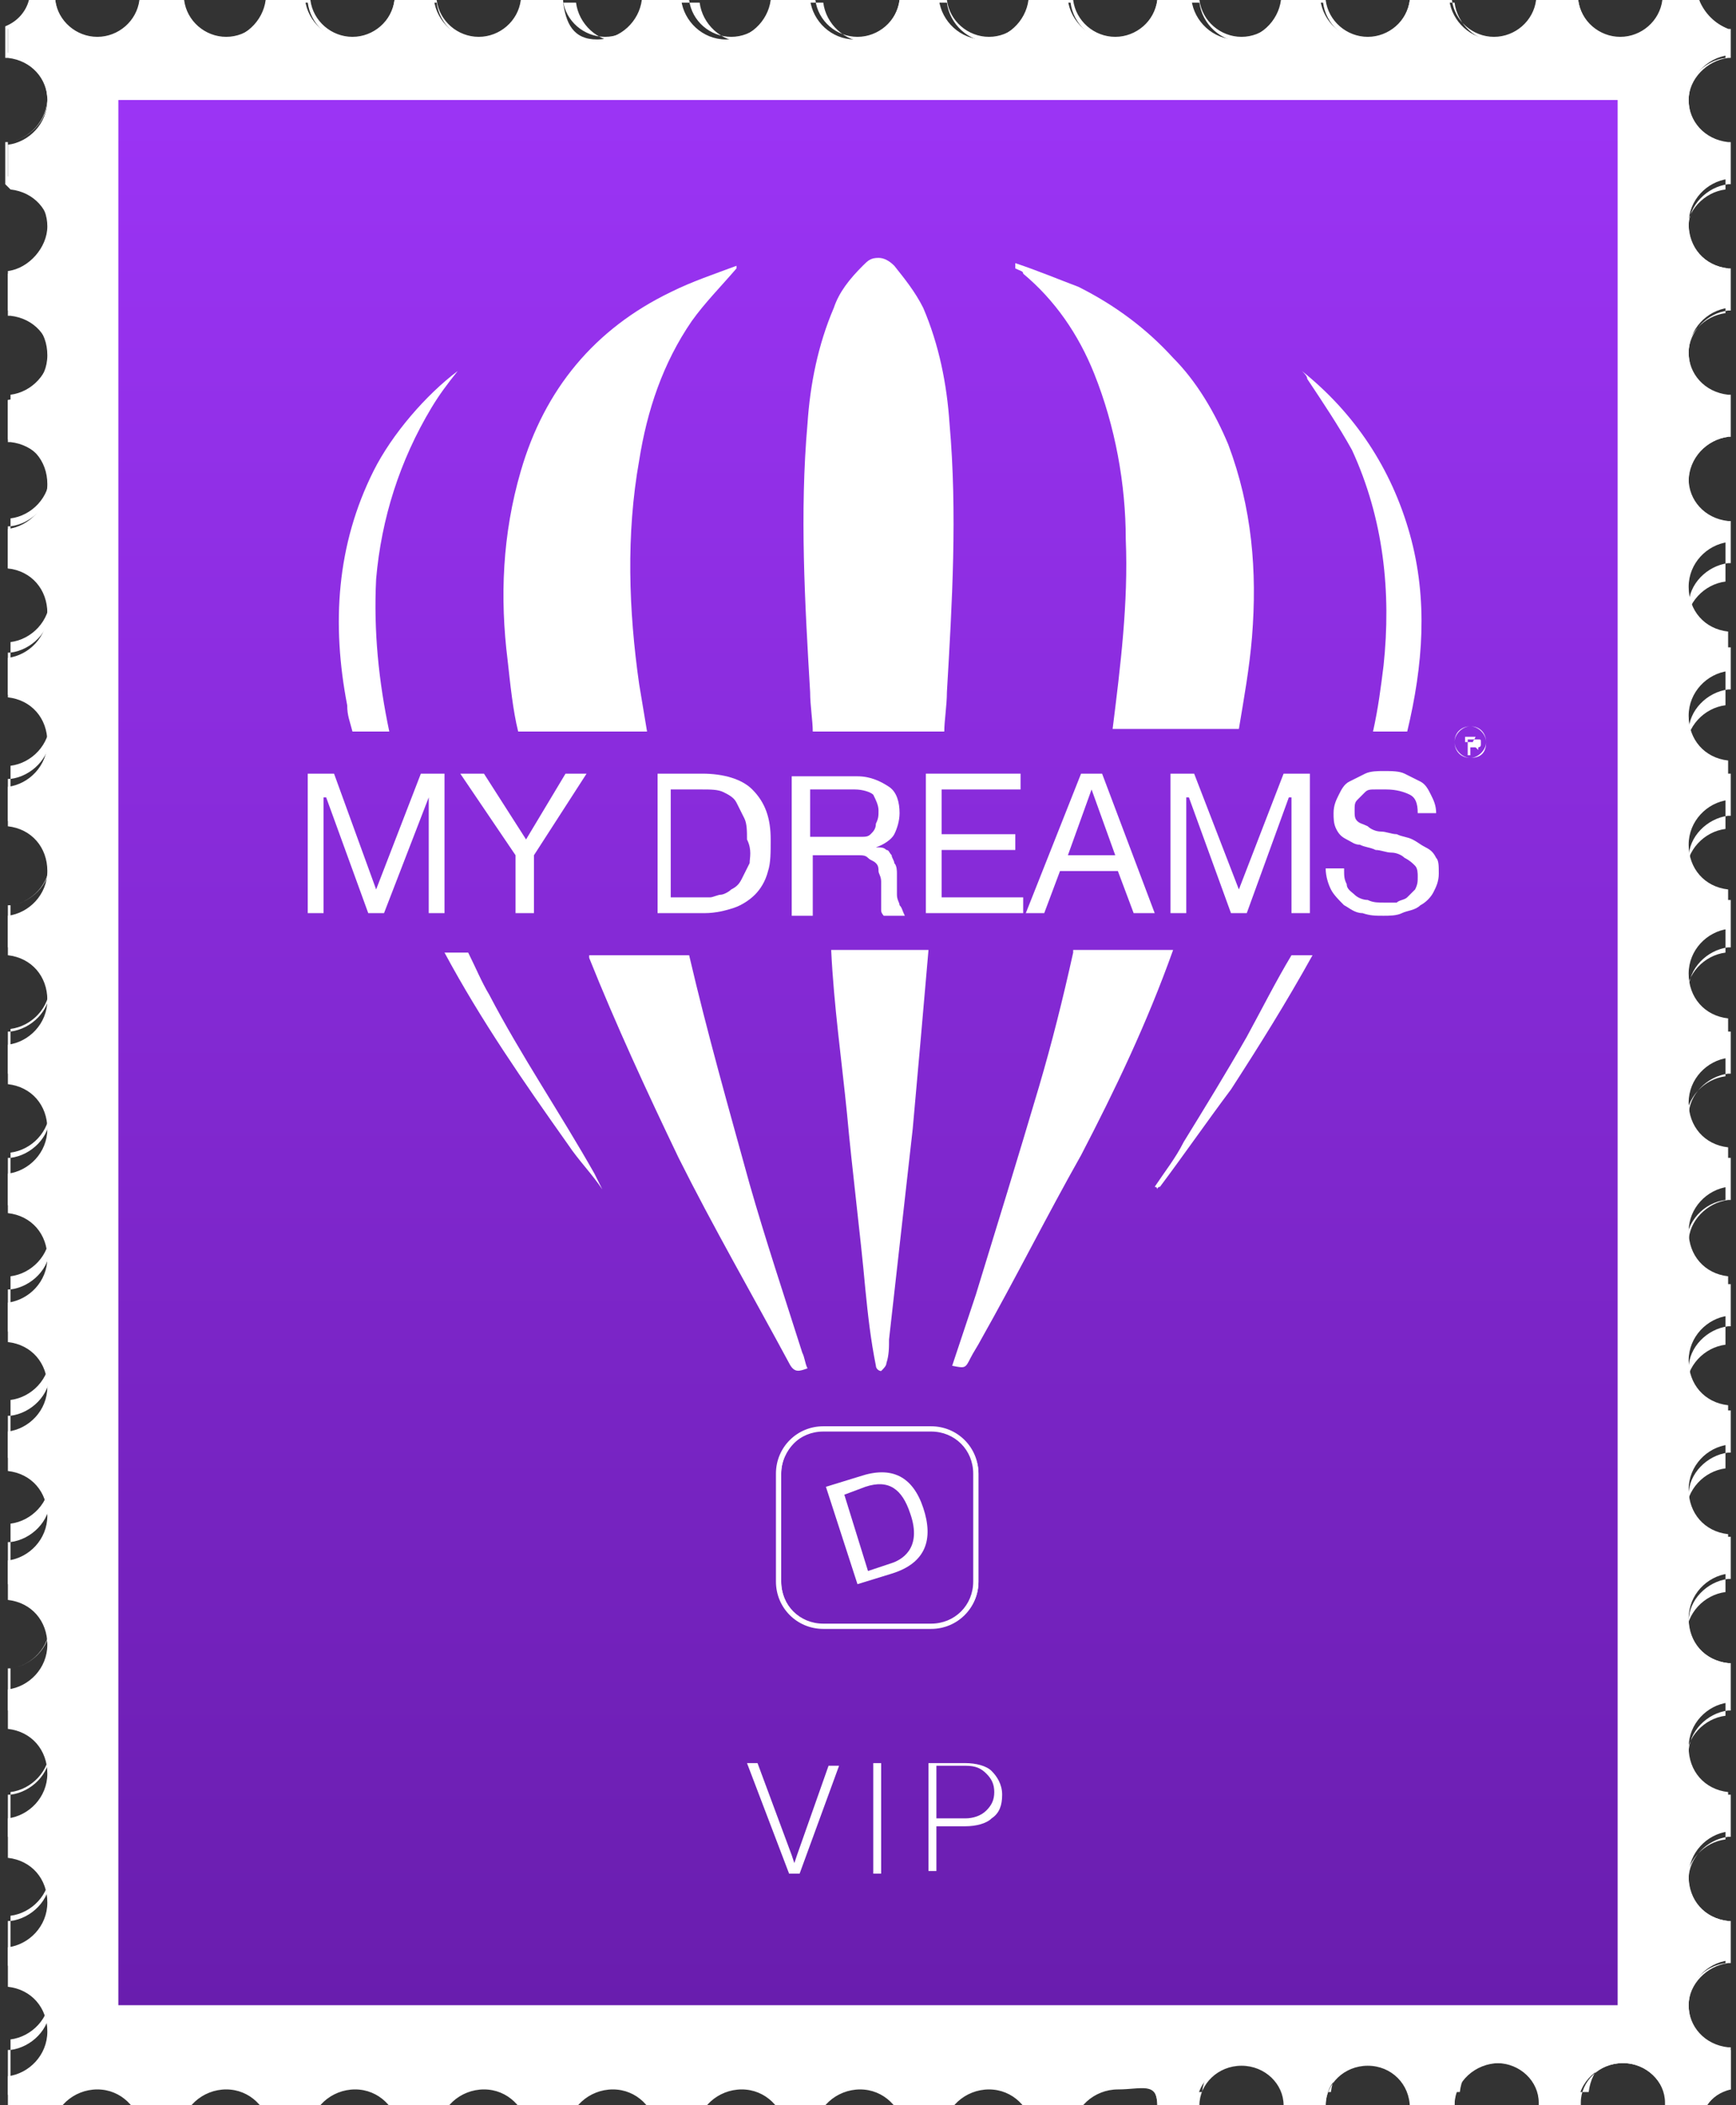 <?xml version="1.0" encoding="utf-8"?>
<!-- Generator: Adobe Illustrator 18.0.0, SVG Export Plug-In . SVG Version: 6.00 Build 0)  -->
<!DOCTYPE svg PUBLIC "-//W3C//DTD SVG 1.1//EN" "http://www.w3.org/Graphics/SVG/1.1/DTD/svg11.dtd">
<svg version="1.1" id="Слой_1" xmlns="http://www.w3.org/2000/svg" xmlns:xlink="http://www.w3.org/1999/xlink" x="0px" y="0px"
	 viewBox="0 0 66 80" enable-background="new 0 0 66 80" xml:space="preserve">
<rect x="0" y="0" width="66" height="80" fill="#333333" stroke="none"/>
<g>
	<g>
		<g>
			<path fill="#FFFFFF" d="M53.6,80.1L53.6,80.1c0-0.9-0.7-1.6-1.6-1.6l0,0c-0.9,0-1.6,0.7-1.6,1.5l0,0l0,0.1h-1.6l0-0.1
				c0-0.8-0.7-1.5-1.6-1.5l0,0c-0.9,0-1.6,0.7-1.6,1.5l0,0l0,0.1H44l0-0.1c0-0.8-0.7-1.5-1.6-1.5l0,0c-0.9,0-1.6,0.7-1.6,1.5l0,0
				l0,0.1h-1.6l0-0.1c0-0.8-0.7-1.5-1.6-1.5l0,0c-0.9,0-1.6,0.7-1.6,1.5l0,0l0,0.1h-1.6l0-0.1c0-0.8-0.7-1.5-1.6-1.5l0,0
				c-0.9,0-1.6,0.7-1.6,1.5l0,0l0,0.1h-1.6l0-0.1c0-0.8-0.7-1.5-1.6-1.5l0,0c-0.9,0-1.6,0.7-1.6,1.5l0,0l0,0.1h-1.6l0-0.1
				c0-0.8-0.7-1.5-1.6-1.5l0,0c-0.9,0-1.6,0.7-1.6,1.5l0,0l0,0.1h-1.6l0-0.1c0-0.8-0.7-1.5-1.6-1.5l0,0c-0.9,0-1.6,0.7-1.6,1.5l0,0
				l0,0.1H15l0-0.1c0-0.8-0.7-1.5-1.6-1.5l0,0c-0.9,0-1.6,0.7-1.6,1.5l0,0l0,0.1h-1.6l0-0.1c0-0.8-0.7-1.5-1.6-1.5l0,0
				C7.7,78.5,7,79.1,7,80l0,0l0,0.1H5.4l0-0.1c0-0.8-0.7-1.5-1.6-1.5l0,0c-0.9,0-1.6,0.7-1.6,1.5l0,0l0,0.1H0.9l0,0
				c-0.2-0.2-0.4-0.4-0.6-0.5l0,0l0,0v-1.7l0.1,0c0.8-0.1,1.5-0.8,1.5-1.6l0,0c0-0.8-0.6-1.5-1.5-1.6l0,0l-0.1,0V73l0.1,0
				c0.8-0.1,1.5-0.8,1.5-1.6l0,0c0-0.8-0.6-1.5-1.5-1.6l0,0l-0.1,0v-1.6l0.1,0c0.8-0.1,1.5-0.8,1.5-1.6l0,0c0-0.8-0.6-1.5-1.5-1.6
				l0,0l-0.1,0v-1.6l0.1,0c0.8-0.1,1.5-0.8,1.5-1.6l0,0c0-0.8-0.6-1.5-1.5-1.6l0,0l-0.1,0v-1.6l0.1,0c0.8-0.1,1.5-0.8,1.5-1.6l0,0
				c0-0.8-0.6-1.5-1.5-1.6l0,0l-0.1,0v-1.6l0.1,0c0.8-0.1,1.5-0.8,1.5-1.6l0,0c0-0.8-0.6-1.5-1.5-1.6l0,0l-0.1,0v-1.6l0.1,0
				c0.8-0.1,1.5-0.8,1.5-1.6l0,0c0-0.8-0.6-1.5-1.5-1.6l0,0l-0.1,0V44l0.1,0c0.8-0.1,1.5-0.8,1.5-1.6l0,0c0-0.8-0.6-1.5-1.5-1.6l0,0
				l-0.1,0v-1.6l0.1,0c0.8-0.1,1.5-0.8,1.5-1.6l0,0c0-0.8-0.6-1.5-1.5-1.6l0,0l-0.1,0v-1.6l0.1,0c0.8-0.1,1.5-0.8,1.5-1.6l0,0
				c0-0.8-0.6-1.5-1.5-1.6l0,0l-0.1,0v-1.6l0.1,0c0.8-0.1,1.5-0.8,1.5-1.6l0,0c0-0.8-0.6-1.5-1.5-1.6l0,0l-0.1,0v-1.6l0.1,0
				c0.8-0.1,1.5-0.8,1.5-1.6l0,0c0-0.8-0.6-1.5-1.5-1.6l0,0l-0.1,0v-1.6l0.1,0c0.8-0.1,1.5-0.8,1.5-1.6l0,0c0-0.8-0.6-1.5-1.5-1.6
				l0,0l-0.1,0v-1.6l0.1,0c0.8-0.1,1.5-0.8,1.5-1.6l0,0c0-0.8-0.6-1.5-1.5-1.6l0,0l-0.1,0v-1.6l0.1,0c0.8-0.1,1.5-0.8,1.5-1.6l0,0
				c0-0.8-0.6-1.5-1.5-1.6l0,0L0.2,7V5.4l0.1,0c0.8-0.1,1.5-0.8,1.5-1.6l0,0c0-0.8-0.6-1.5-1.5-1.6l0,0l-0.1,0V1l0,0
				C0.7,0.8,1,0.4,1.1,0l0,0l0-0.1h1l0,0.1c0.1,0.8,0.8,1.4,1.6,1.4l0,0c0.8,0,1.5-0.6,1.6-1.4l0,0l0-0.1H7L7,0
				c0.1,0.8,0.8,1.4,1.6,1.4l0,0c0.8,0,1.5-0.6,1.6-1.4l0,0l0-0.1h1.6l0,0.1c0.1,0.8,0.8,1.4,1.6,1.4l0,0c0.8,0,1.5-0.6,1.6-1.4l0,0
				l0-0.1h1.6l0,0.1c0.1,0.8,0.8,1.4,1.6,1.4l0,0c0.8,0,1.5-0.6,1.6-1.4l0,0l0-0.1h1.6l0,0.1c0.1,0.8,0.8,1.4,1.6,1.4l0,0
				c0.8,0,1.5-0.6,1.6-1.4l0,0l0-0.1h1.6l0,0.1c0.1,0.8,0.8,1.4,1.6,1.4l0,0c0.8,0,1.5-0.6,1.6-1.4l0,0l0-0.1h1.6l0,0.1
				c0.1,0.8,0.8,1.4,1.6,1.4l0,0c0.8,0,1.5-0.6,1.6-1.4l0,0l0-0.1h1.6L36,0c0.1,0.8,0.8,1.4,1.6,1.4l0,0c0.8,0,1.5-0.6,1.6-1.4l0,0
				l0-0.1h1.6l0,0.1c0.1,0.8,0.8,1.4,1.6,1.4l0,0c0.8,0,1.5-0.6,1.6-1.4l0,0l0-0.1h1.6l0,0.1c0.1,0.8,0.8,1.4,1.6,1.4l0,0
				c0.8,0,1.5-0.6,1.6-1.4l0,0l0-0.1h1.6l0,0.1c0.1,0.8,0.8,1.4,1.6,1.4l0,0c0.8,0,1.5-0.6,1.6-1.4l0,0l0-0.1h1.6l0,0.1
				c0.1,0.8,0.8,1.4,1.6,1.4l0,0c0.8,0,1.5-0.6,1.6-1.4l0,0l0-0.1h1.6l0,0.1c0.1,0.8,0.8,1.4,1.6,1.4l0,0c0.8,0,1.5-0.6,1.6-1.4l0,0
				l0-0.1h1.4l0,0.1c0.2,0.5,0.6,0.9,1.1,1.1l0,0l0.1,0v1.1l-0.1,0c-0.8,0.1-1.5,0.8-1.5,1.6l0,0c0,0.8,0.6,1.5,1.5,1.6l0,0l0.1,0V7
				l-0.1,0c-0.8,0.1-1.5,0.8-1.5,1.6l0,0c0,0.8,0.6,1.5,1.5,1.6l0,0l0.1,0v1.6l-0.1,0c-0.8,0.1-1.5,0.8-1.5,1.6l0,0
				c0,0.8,0.6,1.5,1.5,1.6l0,0l0.1,0v1.6l-0.1,0c-0.8,0.1-1.5,0.8-1.5,1.6l0,0c0,0.8,0.6,1.5,1.5,1.6l0,0l0.1,0v1.6l-0.1,0
				c-0.8,0.1-1.5,0.8-1.5,1.6l0,0c0,0.8,0.6,1.5,1.5,1.6l0,0l0.1,0v1.6l-0.1,0c-0.8,0.1-1.5,0.8-1.5,1.6l0,0c0,0.8,0.6,1.5,1.5,1.6
				l0,0l0.1,0v1.6l-0.1,0c-0.8,0.1-1.5,0.8-1.5,1.6l0,0c0,0.8,0.6,1.5,1.5,1.6l0,0l0.1,0V36l-0.1,0c-0.8,0.1-1.5,0.8-1.5,1.6l0,0
				c0,0.8,0.6,1.5,1.5,1.6l0,0l0.1,0v1.6l-0.1,0c-0.8,0.1-1.5,0.8-1.5,1.6l0,0c0,0.8,0.6,1.5,1.5,1.6l0,0l0.1,0v1.6l-0.1,0
				c-0.8,0.1-1.5,0.8-1.5,1.6l0,0c0,0.8,0.6,1.5,1.5,1.6l0,0l0.1,0v1.6l-0.1,0c-0.8,0.1-1.5,0.8-1.5,1.6l0,0c0,0.8,0.6,1.5,1.5,1.6
				l0,0l0.1,0v1.6l-0.1,0c-0.8,0.1-1.5,0.8-1.5,1.6l0,0c0,0.8,0.6,1.5,1.5,1.6l0,0l0.1,0v1.6l-0.1,0c-0.8,0.1-1.5,0.8-1.5,1.6l0,0
				c0,0.8,0.6,1.5,1.5,1.6l0,0l0.1,0V65l-0.1,0c-0.8,0.1-1.5,0.8-1.5,1.6l0,0c0,0.8,0.6,1.5,1.5,1.6l0,0l0.1,0v1.6l-0.1,0
				c-0.8,0.1-1.5,0.8-1.5,1.6l0,0c0,0.8,0.6,1.5,1.5,1.6l0,0l0.1,0v1.6l-0.1,0c-0.8,0.1-1.5,0.8-1.5,1.6l0,0c0,0.8,0.6,1.5,1.5,1.6
				l0,0l0.1,0v1.6l-0.1,0c-0.3,0.1-0.6,0.3-0.8,0.6l0,0l0,0h-1.6l0-0.1c0-0.8-0.7-1.5-1.6-1.5l0,0c-0.9,0-1.6,0.7-1.6,1.5l0,0l0,0.1
				h-1.6l0-0.1c0-0.8-0.7-1.5-1.6-1.5l0,0c-0.9,0-1.6,0.7-1.6,1.5l0,0l0,0.1H53.6L53.6,80.1z M64.8,79.9c0.2,0,0.5-0.5,0.8-0.6l0,0
				v-1.3c-0.9-0.1-1.5-0.8-1.5-1.7l0,0c0-0.9,0.7-1.6,1.5-1.7l0,0v-1.3c-0.9-0.1-1.5-0.8-1.5-1.7l0,0c0-0.9,0.7-1.6,1.5-1.7l0,0
				v-1.3c-0.9-0.1-1.5-0.8-1.5-1.7l0,0c0-0.9,0.7-1.6,1.5-1.7l0,0v-1.3c-0.9-0.1-1.5-0.8-1.5-1.7l0,0c0-0.9,0.7-1.6,1.5-1.7l0,0
				v-1.3c-0.9-0.1-1.5-0.8-1.5-1.7l0,0c0-0.9,0.7-1.6,1.5-1.7l0,0v-1.3c-0.9-0.1-1.5-0.8-1.5-1.7l0,0c0-0.9,0.7-1.6,1.5-1.7l0,0V49
				c-0.9-0.1-1.5-0.8-1.5-1.7l0,0c0-0.9,0.7-1.6,1.5-1.7l0,0v-1.3c-0.9-0.1-1.5-0.8-1.5-1.7l0,0c0-0.9,0.7-1.6,1.5-1.7l0,0v-1.3
				c-0.9-0.1-1.5-0.8-1.5-1.7l0,0c0-0.9,0.7-1.6,1.5-1.7l0,0v-1.3c-0.9-0.1-1.5-0.8-1.5-1.7l0,0c0-0.9,0.7-1.6,1.5-1.7l0,0v-1.3
				c-0.9-0.1-1.5-0.8-1.5-1.7l0,0c0-0.9,0.7-1.6,1.5-1.7l0,0v-1.3c-0.9-0.1-1.5-0.8-1.5-1.7l0,0c0-0.9,0.7-1.6,1.5-1.7l0,0V20
				c-0.9-0.1-1.5-0.8-1.5-1.7l0,0c0-0.9,0.7-1.6,1.5-1.7l0,0v-1.3c-0.9-0.1-1.5-0.8-1.5-1.7l0,0c0-0.9,0.7-1.6,1.5-1.7l0,0v-1.3
				c-0.9-0.1-1.5-0.8-1.5-1.7l0,0c0-0.9,0.7-1.6,1.5-1.7l0,0V5.6c-0.9-0.1-1.5-0.8-1.5-1.7l0,0c0-0.9,0.7-1.6,1.5-1.7l0,0V1.2
				c-0.5-0.2-0.9-0.6-1.1-1.1l0,0h-1.1c-0.1,0.8-0.9,1.5-1.7,1.5l0,0c-0.9,0-1.6-0.7-1.7-1.5l0,0h-1.3c-0.1,0.8-0.9,1.5-1.7,1.5l0,0
				c-0.9,0-1.6-0.7-1.7-1.5l0,0h-1.3C53.6,1,52.9,1.6,52,1.6l0,0c-0.9,0-1.6-0.7-1.7-1.5l0,0h-1.3c-0.1,0.8-0.9,1.5-1.7,1.5l0,0
				c-0.9,0-1.6-0.7-1.7-1.5l0,0h-1.3C44,1,43.2,1.6,42.4,1.6l0,0c-0.9,0-1.6-0.7-1.7-1.5l0,0h-1.3c-0.1,0.8-0.9,1.5-1.7,1.5l0,0
				c-0.9,0-1.6-0.7-1.7-1.5l0,0h-1.3c-0.1,0.8-0.9,1.5-1.7,1.5l0,0c-0.9,0-1.6-0.7-1.7-1.5l0,0h-1.3c-0.1,0.8-0.9,1.5-1.7,1.5l0,0
				c-0.9,0-1.6-0.7-1.7-1.5l0,0h-1.3c-0.1,0.8-0.9,1.5-1.7,1.5l0,0c-0.9,0-1.6-0.7-1.7-1.5l0,0H20c-0.1,0.8-0.9,1.5-1.7,1.5l0,0
				c-0.9,0-1.6-0.7-1.7-1.5l0,0h-1.3C15,1,14.3,1.6,13.4,1.6l0,0c-0.9,0-1.6-0.7-1.7-1.5l0,0h-1.3C10.2,1,9.5,1.6,8.6,1.6l0,0
				C7.7,1.6,7,1,6.8,0.1l0,0H5.5C5.4,1,4.6,1.6,3.8,1.6l0,0C2.9,1.6,2.1,1,2,0.1l0,0H1.2c-0.1,0.4-0.4,0.8-0.9,1l0,0v0.9
				c0.9,0.1,1.5,0.8,1.5,1.7l0,0c0,0.9-0.7,1.6-1.5,1.7l0,0v1.3C1.3,7,1.9,7.7,1.9,8.6l0,0c0,0.9-0.7,1.6-1.5,1.7l0,0v1.3
				c0.9,0.1,1.5,0.8,1.5,1.7l0,0c0,0.9-0.7,1.6-1.5,1.7l0,0v1.3c0.9,0.1,1.5,0.8,1.5,1.7l0,0c0,0.9-0.7,1.6-1.5,1.7l0,0v1.3
				c0.9,0.1,1.5,0.8,1.5,1.7l0,0c0,0.9-0.7,1.6-1.5,1.7l0,0v1.3c0.9,0.1,1.5,0.8,1.5,1.7l0,0c0,0.9-0.7,1.6-1.5,1.7l0,0V31
				c0.9,0.1,1.5,0.8,1.5,1.7l0,0c0,0.9-0.7,1.6-1.5,1.7l0,0v1.3c0.9,0.1,1.5,0.8,1.5,1.7l0,0c0,0.9-0.7,1.6-1.5,1.7l0,0v1.3
				c0.9,0.1,1.5,0.8,1.5,1.7l0,0c0,0.9-0.7,1.6-1.5,1.7l0,0v1.3c0.9,0.1,1.5,0.8,1.5,1.7l0,0c0,0.9-0.7,1.6-1.5,1.7l0,0v1.3
				c0.9,0.1,1.5,0.8,1.5,1.7l0,0c0,0.9-0.7,1.6-1.5,1.7l0,0v1.3c0.9,0.1,1.5,0.8,1.5,1.7l0,0c0,0.9-0.7,1.6-1.5,1.7l0,0V60
				c0.9,0.1,1.5,0.8,1.5,1.7l0,0c0,0.9-0.7,1.6-1.5,1.7l0,0v1.3c0.9,0.1,1.5,0.8,1.5,1.7l0,0c0,0.9-0.7,1.6-1.5,1.7l0,0v1.3
				c0.9,0.1,1.5,0.8,1.5,1.7l0,0c0,0.9-0.7,1.6-1.5,1.7l0,0v1.3c0.9,0.1,1.5,0.8,1.5,1.7l0,0c0,0.9-0.7,1.6-1.5,1.7l0,0v1.5
				c0.2,0.1,0.4,0.3,0.6,0.5l0,0h1c0.1-0.9,0.8-1.6,1.8-1.6l0,0c0.9,0,1.7,0.7,1.8,1.6l0,0h1.3c0.1-0.9,0.8-1.6,1.8-1.6l0,0
				c0.9,0,1.7,0.7,1.8,1.6l0,0h1.3c0.1-0.9,0.8-1.6,1.8-1.6l0,0c0.9,0,1.7,0.7,1.8,1.6l0,0h1.3c0.1-0.9,0.8-1.6,1.8-1.6l0,0
				c0.9,0,1.7,0.7,1.8,1.6l0,0h1.3c0.1-0.9,0.8-1.6,1.8-1.6l0,0c0.9,0,1.7,0.7,1.8,1.6l0,0h1.3c0.1-0.9,0.8-1.6,1.8-1.6l0,0
				c0.9,0,1.7,0.7,1.8,1.6l0,0H31c0.1-0.9,0.8-1.6,1.8-1.6l0,0c0.9,0,1.7,0.7,1.8,1.6l0,0h1.3c0.1-0.9,0.8-1.6,1.8-1.6l0,0
				c0.9,0,1.7,0.7,1.8,1.6l0,0h1.3c0.1-0.9,0.8-1.6,1.8-1.6l0,0c0.9,0,1.7,0.7,1.8,1.6l0,0h1.3c0.1-0.9,0.8-1.6,1.8-1.6l0,0
				c0.9,0,1.7,0.7,1.8,1.6l0,0h1.3c0.1-0.9,0.8-1.6,1.8-1.6l0,0c0.9,0,1.7,0.7,1.8,1.6l0,0h1.3c0.1-0.9,0.8-1.6,1.8-1.6l0,0
				c0.9,0,1.7,0.7,1.8,1.6l0,0h1.3c0.1-0.9,0.8-1.6,1.8-1.6l0,0c0.9,0,1.7,0.7,1.8,1.6l0,0H64.8L64.8,79.9z"/>
			<path fill="#FFFFFF" d="M64.2,76.2c0-0.9,0.7-1.6,1.5-1.7V73c-0.9-0.1-1.5-0.8-1.5-1.7c0-0.9,0.7-1.6,1.5-1.7v-1.5
				c-0.9-0.1-1.5-0.8-1.5-1.7c0-0.9,0.7-1.6,1.5-1.7v-1.5c-0.9-0.1-1.5-0.8-1.5-1.7c0-0.9,0.7-1.6,1.5-1.7v-1.5
				c-0.9-0.1-1.5-0.8-1.5-1.7c0-0.9,0.7-1.6,1.5-1.7v-1.5c-0.9-0.1-1.5-0.8-1.5-1.7c0-0.9,0.7-1.6,1.5-1.7v-1.5
				c-0.9-0.1-1.5-0.8-1.5-1.7c0-0.9,0.7-1.6,1.5-1.7v-1.5c-0.9-0.1-1.5-0.8-1.5-1.7c0-0.9,0.7-1.6,1.5-1.7v-1.5
				c-0.9-0.1-1.5-0.8-1.5-1.7s0.7-1.6,1.5-1.7v-1.5c-0.9-0.1-1.5-0.8-1.5-1.7c0-0.9,0.7-1.6,1.5-1.7v-1.5c-0.9-0.1-1.5-0.8-1.5-1.7
				c0-0.9,0.7-1.6,1.5-1.7v-1.5c-0.9-0.1-1.5-0.8-1.5-1.7c0-0.9,0.7-1.6,1.5-1.7V20c-0.9-0.1-1.5-0.8-1.5-1.7c0-0.9,0.7-1.6,1.5-1.7
				v-1.5c-0.9-0.1-1.5-0.8-1.5-1.7c0-0.9,0.7-1.6,1.5-1.7v-1.5c-0.9-0.1-1.5-0.8-1.5-1.7c0-0.9,0.7-1.6,1.5-1.7V5.5
				c-0.9-0.1-1.5-0.8-1.5-1.7c0-0.9,0.7-1.6,1.5-1.7v-1c-0.5-0.2-1-0.6-1.1-1.1h-1.2c-0.1,0.8-0.8,1.5-1.7,1.5
				c-0.9,0-1.6-0.7-1.7-1.5h-1.5c-0.1,0.8-0.8,1.5-1.7,1.5c-0.9,0-1.6-0.7-1.7-1.5h-1.5c-0.1,0.8-0.8,1.5-1.7,1.5
				c-0.9,0-1.6-0.7-1.7-1.5h-1.5c-0.1,0.8-0.8,1.5-1.7,1.5c-0.9,0-1.6-0.7-1.7-1.5H44c-0.1,0.8-0.8,1.5-1.7,1.5
				c-0.9,0-1.6-0.7-1.7-1.5h-1.5c-0.1,0.8-0.8,1.5-1.7,1.5c-0.9,0-1.6-0.7-1.7-1.5h-1.5c-0.1,0.8-0.8,1.5-1.7,1.5
				c-0.9,0-1.6-0.7-1.7-1.5h-1.5c-0.1,0.8-0.8,1.5-1.7,1.5c-0.9,0-1.6-0.7-1.7-1.5h-1.5c-0.1,0.8-0.8,1.5-1.7,1.5S21.5,0.9,21.4,0
				h-1.5c-0.1,0.8-0.8,1.5-1.7,1.5c-0.9,0-1.6-0.7-1.7-1.5h-1.5c-0.1,0.8-0.8,1.5-1.7,1.5c-0.9,0-1.6-0.7-1.7-1.5h-1.5
				c-0.1,0.8-0.8,1.5-1.7,1.5C7.7,1.5,7,0.9,6.9,0H5.4C5.3,0.9,4.6,1.5,3.8,1.5C2.9,1.5,2.2,0.9,2.1,0H1.2c-0.1,0.4-0.5,0.8-0.9,1
				v1.1c0.9,0.1,1.5,0.8,1.5,1.7c0,0.9-0.7,1.6-1.5,1.7V7C1.2,7,1.8,7.8,1.8,8.6s-0.7,1.6-1.5,1.7v1.5c0.9,0.1,1.5,0.8,1.5,1.7
				c0,0.9-0.7,1.6-1.5,1.7v1.5c0.9,0.1,1.5,0.8,1.5,1.7c0,0.9-0.7,1.6-1.5,1.7v1.5c0.9,0.1,1.5,0.8,1.5,1.7s-0.7,1.6-1.5,1.7v1.5
				c0.9,0.1,1.5,0.8,1.5,1.7c0,0.9-0.7,1.6-1.5,1.7v1.5c0.9,0.1,1.5,0.8,1.5,1.7c0,0.9-0.7,1.6-1.5,1.7v1.5c0.9,0.1,1.5,0.8,1.5,1.7
				c0,0.9-0.7,1.6-1.5,1.7v1.5c0.9,0.1,1.5,0.8,1.5,1.7c0,0.9-0.7,1.6-1.5,1.7v1.5c0.9,0.1,1.5,0.8,1.5,1.7c0,0.9-0.7,1.6-1.5,1.7
				v1.5c0.9,0.1,1.5,0.8,1.5,1.7c0,0.9-0.7,1.6-1.5,1.7v1.5c0.9,0.1,1.5,0.8,1.5,1.7c0,0.9-0.7,1.6-1.5,1.7v1.5
				c0.9,0.1,1.5,0.8,1.5,1.7c0,0.9-0.7,1.6-1.5,1.7v1.5c0.9,0.1,1.5,0.8,1.5,1.7c0,0.9-0.7,1.6-1.5,1.7v1.5c0.9,0.1,1.5,0.8,1.5,1.7
				c0,0.9-0.7,1.6-1.5,1.7v1.5c0.9,0.1,1.5,0.8,1.5,1.7c0,0.9-0.7,1.6-1.5,1.7v1.6c0.3,0.1,0.5,0.3,0.6,0.5h1.1
				c0-0.9,0.8-1.6,1.7-1.6c0.9,0,1.6,0.7,1.7,1.6h1.5c0-0.9,0.8-1.6,1.7-1.6s1.6,0.7,1.7,1.6h1.5c0-0.9,0.8-1.6,1.7-1.6
				c0.9,0,1.6,0.7,1.7,1.6h1.5c0-0.9,0.8-1.6,1.7-1.6s1.6,0.7,1.7,1.6h1.5c0-0.9,0.8-1.6,1.7-1.6s1.6,0.7,1.7,1.6h1.5
				c0-0.9,0.8-1.6,1.7-1.6c0.9,0,1.6,0.7,1.7,1.6H31c0-0.9,0.8-1.6,1.7-1.6c0.9,0,1.6,0.7,1.7,1.6h1.5c0-0.9,0.8-1.6,1.7-1.6
				s1.6,0.7,1.7,1.6h1.5c0-0.9,0.8-1.6,1.7-1.6S44,79.1,44,80h1.5c0-0.9,0.8-1.6,1.7-1.6c0.9,0,1.6,0.7,1.7,1.6h1.5
				c0-0.9,0.8-1.6,1.7-1.6c0.9,0,1.6,0.7,1.7,1.6h1.5c0-0.9,0.8-1.6,1.7-1.6c0.9,0,1.6,0.7,1.7,1.6H60c0-0.9,0.8-1.6,1.7-1.6
				c0.9,0,1.6,0.7,1.7,1.6h1.5c0.2-0.3,0.5-0.5,0.9-0.6v-1.5C64.8,77.8,64.2,77.1,64.2,76.2z"/>
		</g>
		<linearGradient id="SVGID_1_" gradientUnits="userSpaceOnUse" x1="33" y1="3.813" x2="33" y2="76.207">
			<stop  offset="0" style="stop-color:#9B34F5"/>
			<stop  offset="1" style="stop-color:#691DAE"/>
		</linearGradient>
		<polygon fill="url(#SVGID_1_)" points="61.5,76.2 4.5,76.2 4.5,3.8 61.5,3.8 61.5,76.2 		"/>
	</g>
	<g>
		<path fill="#FFFFFF" d="M30.1,70.5l0.1,0.3h0l0.1-0.3l1.2-3.4h0.4l-1.5,4.1H30L28.4,67h0.4L30.1,70.5z"/>
		<path fill="#FFFFFF" d="M33.5,71.2h-0.3V67h0.3V71.2z"/>
		<path fill="#FFFFFF" d="M35.6,69.4v1.7h-0.3V67h1.4c0.4,0,0.8,0.1,1,0.3c0.2,0.2,0.4,0.5,0.4,0.9c0,0.4-0.1,0.7-0.4,0.9
			c-0.2,0.2-0.6,0.3-1,0.3H35.6z M35.6,69.1h1.1c0.3,0,0.6-0.1,0.8-0.3c0.2-0.2,0.3-0.4,0.3-0.7c0-0.3-0.1-0.5-0.3-0.7
			c-0.2-0.2-0.4-0.3-0.8-0.3h-1.1V69.1z"/>
	</g>
	<g>
		<g id="Rounded_Rectangle_1_6_">
			<g>
				<path fill="#FFFFFF" d="M35.4,61.8h-4.1c-0.9,0-1.7-0.8-1.7-1.7V56c0-0.9,0.8-1.7,1.7-1.7h4.1c0.9,0,1.7,0.8,1.7,1.7v4.1
					C37.1,61,36.4,61.8,35.4,61.8z M31.4,54.3c-0.9,0-1.7,0.8-1.7,1.7v4.1c0,0.9,0.7,1.7,1.7,1.7h4.1c0.9,0,1.7-0.7,1.7-1.7V56
					c0-0.9-0.8-1.7-1.7-1.7H31.4z"/>
			</g>
			<g>
				<path fill="#FFFFFF" d="M35.4,54.4c0.9,0,1.6,0.7,1.6,1.6v4.1c0,0.9-0.7,1.6-1.6,1.6h-4.1c-0.9,0-1.6-0.7-1.6-1.6V56
					c0-0.9,0.7-1.6,1.6-1.6H35.4 M35.4,54.2h-4.1c-1,0-1.8,0.8-1.8,1.8v4.1c0,1,0.8,1.8,1.8,1.8h4.1c1,0,1.8-0.8,1.8-1.8V56
					C37.2,55,36.4,54.2,35.4,54.2L35.4,54.2z"/>
			</g>
		</g>
		<path fill="#FFFFFF" d="M30.5,51.4c0.1,0.2,0.1,0.4,0.2,0.6c-0.3,0.1-0.5,0.2-0.7-0.2c-1.4-2.6-2.9-5.2-4.2-7.8
			c-1.2-2.5-2.4-5.1-3.4-7.6c0,0,0-0.1,0-0.1h3.8c0.7,3,1.5,5.8,2.3,8.7C29.1,47.1,29.8,49.2,30.5,51.4z"/>
		<path fill="#FFFFFF" d="M19.7,27.8h4.9c-0.1-0.6-0.2-1.2-0.3-1.8c-0.4-2.8-0.5-5.7,0-8.5c0.3-1.9,0.9-3.7,2-5.3
			c0.5-0.7,1.1-1.3,1.7-2c0,0,0,0,0-0.1c-0.8,0.3-1.7,0.6-2.5,1c-2.9,1.4-4.8,3.7-5.7,6.8c-0.7,2.4-0.8,4.8-0.5,7.2
			C19.4,26,19.5,27,19.7,27.8z"/>
		<path fill="#FFFFFF" d="M40.8,36.2c-0.4,1.8-0.8,3.4-1.3,5.1c-0.8,2.7-1.6,5.3-2.4,7.9c-0.3,0.9-0.6,1.8-0.9,2.7
			c0.5,0.1,0.5,0.1,0.7-0.3c0.1-0.2,0.3-0.5,0.4-0.7c1.3-2.3,2.5-4.7,3.8-7c1.3-2.5,2.5-5,3.5-7.8H40.8z"/>
		<path fill="#FFFFFF" d="M38.9,10.4c1.2,1,2.1,2.3,2.7,3.8c0.8,2,1.2,4.2,1.2,6.3c0.1,2.4-0.2,4.8-0.5,7.2h4.8
			c0.2-1.2,0.4-2.3,0.5-3.5c0.2-2.5,0-4.9-0.9-7.3c-0.5-1.2-1.2-2.4-2.1-3.3c-1-1.1-2.2-2-3.6-2.7c-0.8-0.3-1.5-0.6-2.4-0.9
			c0,0.1,0,0.1,0,0.2C38.8,10.3,38.9,10.3,38.9,10.4z"/>
		<path fill="#FFFFFF" d="M18.6,37.8c-0.3-0.5-0.5-1-0.8-1.6h-0.9c1.4,2.6,3,4.9,4.7,7.3c0.4,0.6,0.9,1.1,1.3,1.7
			c-0.1-0.2-0.2-0.4-0.3-0.6C21.3,42.3,19.8,40.1,18.6,37.8z"/>
		<path fill="#FFFFFF" d="M13.4,27.8h1.4c-0.4-1.9-0.6-3.8-0.5-5.8c0.2-2.3,0.9-4.5,2.1-6.5c0.3-0.5,0.6-0.9,1-1.4
			c-1.2,0.9-2.5,2.4-3.2,3.8c-1.4,2.8-1.6,5.8-1,8.9C13.2,27.2,13.3,27.4,13.4,27.8z"/>
		<path fill="#FFFFFF" d="M47.4,39.4c-0.8,1.4-1.6,2.7-2.4,4c-0.3,0.6-0.7,1.1-1.1,1.7c0,0,0.1,0,0.1,0.1c0,0,0-0.1,0.1-0.1
			c0.9-1.2,1.8-2.5,2.7-3.7c1.1-1.7,2.1-3.3,3.1-5.1h-0.8C48.5,37.3,48,38.3,47.4,39.4z"/>
		<path fill="#FFFFFF" d="M51.4,17.1c1.2,2.6,1.5,5.4,1.2,8.2c-0.1,0.8-0.2,1.6-0.4,2.5h1.3c0.6-2.5,0.8-5,0.1-7.5
			c-0.7-2.5-2.1-4.6-4.1-6.2c0.1,0.1,0.2,0.2,0.2,0.3C50.3,15.3,50.9,16.2,51.4,17.1z"/>
		<path fill="#FFFFFF" d="M32.2,42.3c0.2,2.2,0.5,4.5,0.7,6.7c0.1,1,0.2,1.9,0.4,2.9c0,0.1,0.1,0.2,0.2,0.2c0.1-0.1,0.2-0.2,0.2-0.3
			c0.1-0.3,0.1-0.6,0.1-0.9c0.3-2.7,0.6-5.3,0.9-8c0.2-2.2,0.4-4.5,0.6-6.8h-3.7C31.7,38.2,32,40.3,32.2,42.3z"/>
		<path fill="#FFFFFF" d="M30.9,27.8h2.5h2.5c0-0.4,0.1-1,0.1-1.5c0.2-3.4,0.4-6.8,0.1-10.2c-0.1-1.5-0.4-3-1-4.4
			c-0.3-0.6-0.7-1.1-1.1-1.6c-0.2-0.2-0.4-0.3-0.6-0.3c-0.3,0-0.4,0.1-0.6,0.3c-0.5,0.5-0.9,1-1.1,1.6c-0.6,1.4-0.9,2.9-1,4.4
			c-0.3,3.4-0.1,6.8,0.1,10.2C30.8,26.8,30.9,27.4,30.9,27.8z"/>
		<path fill="#FFFFFF" d="M35.1,57.3c-0.4-1.2-1.2-1.6-2.4-1.2l-1.3,0.4l1.2,3.7l1.3-0.4C35.2,59.4,35.5,58.5,35.1,57.3z M33.9,59.4
			L33,59.7l-0.9-2.9l0.8-0.3c0.9-0.3,1.4,0.1,1.7,1C35.1,58.9,34.2,59.3,33.9,59.4z"/>
		<g>
			<g>
				<polygon fill="#FFFFFF" points="11.7,29.4 11.7,34.7 12.3,34.7 12.3,30.3 12.4,30.3 14,34.7 14.6,34.7 16.3,30.3 16.3,30.3 
					16.3,34.7 16.9,34.7 16.9,29.4 16,29.4 14.3,33.8 12.7,29.4 				"/>
			</g>
			<g>
				<polygon fill="#FFFFFF" points="20.3,32.5 22.3,29.4 21.5,29.4 20,31.9 18.4,29.4 17.5,29.4 19.6,32.5 19.6,34.7 20.3,34.7 				
					"/>
			</g>
			<path fill="#FFFFFF" d="M28.6,30c-0.4-0.4-1.1-0.6-1.9-0.6H25v5.3h1.8c0.4,0,0.8-0.1,1.1-0.2c0.3-0.1,0.6-0.3,0.8-0.5
				c0.2-0.2,0.4-0.5,0.5-0.9c0.1-0.3,0.1-0.7,0.1-1.2C29.3,31.1,29.1,30.5,28.6,30z M28.5,32.8c-0.1,0.2-0.2,0.4-0.3,0.6
				c-0.1,0.2-0.2,0.3-0.4,0.4c-0.1,0.1-0.3,0.2-0.4,0.2c-0.1,0-0.3,0.1-0.4,0.1c-0.1,0-0.2,0-0.3,0h-1.2V30h1.2c0.3,0,0.6,0,0.8,0.1
				c0.2,0.1,0.4,0.2,0.5,0.4c0.1,0.2,0.2,0.4,0.3,0.6c0.1,0.2,0.1,0.5,0.1,0.8C28.6,32.3,28.5,32.6,28.5,32.8z"/>
			<path fill="#FFFFFF" d="M34.2,34.4c0-0.1-0.1-0.2-0.1-0.4c0-0.1,0-0.3,0-0.4c0-0.1,0-0.3,0-0.4c0-0.1,0-0.3-0.1-0.4
				c0-0.1-0.1-0.2-0.1-0.3c-0.1-0.1-0.1-0.2-0.2-0.2c-0.1-0.1-0.2-0.1-0.4-0.1v0c0.3-0.1,0.6-0.3,0.7-0.5c0.1-0.2,0.2-0.5,0.2-0.8
				c0-0.4-0.1-0.8-0.4-1c-0.3-0.2-0.7-0.4-1.2-0.4h-2.5v5.3h0.8v-2.3h1.7c0.2,0,0.3,0,0.4,0.1c0.1,0.1,0.2,0.1,0.3,0.2
				c0.1,0.1,0.1,0.2,0.1,0.3c0,0.1,0.1,0.2,0.1,0.4c0,0.1,0,0.3,0,0.4c0,0.1,0,0.3,0,0.4c0,0.1,0,0.2,0,0.3c0,0.1,0.1,0.2,0.1,0.2
				h0.8C34.3,34.6,34.3,34.5,34.2,34.4z M33.1,31.7c-0.1,0.1-0.2,0.1-0.4,0.1c-0.1,0-0.3,0-0.5,0h-1.4V30h1.7c0.3,0,0.6,0.1,0.7,0.2
				c0.1,0.2,0.2,0.4,0.2,0.6c0,0.2,0,0.3-0.1,0.5C33.3,31.5,33.2,31.6,33.1,31.7z"/>
			<g>
				<polygon fill="#FFFFFF" points="35.2,29.4 35.2,34.7 38.9,34.7 38.9,34.1 35.8,34.1 35.8,32.3 38.6,32.3 38.6,31.7 35.8,31.7 
					35.8,30 38.8,30 38.8,29.4 				"/>
			</g>
			<path fill="#FFFFFF" d="M41.9,29.4h-0.8l-2.1,5.3h0.7l0.6-1.6h2.2l0.6,1.6h0.8L41.9,29.4z M40.6,32.5l0.9-2.5h0l0.9,2.5H40.6z"/>
			<g>
				<polygon fill="#FFFFFF" points="44.5,29.4 44.5,34.7 45.1,34.7 45.1,30.3 45.2,30.3 46.8,34.7 47.4,34.7 49,30.3 49.1,30.3 
					49.1,34.7 49.8,34.7 49.8,29.4 48.8,29.4 47.1,33.8 45.4,29.4 				"/>
			</g>
			<g>
				<path fill="#FFFFFF" d="M53.9,30.9h0.7c0-0.3-0.1-0.5-0.2-0.7c-0.1-0.2-0.2-0.4-0.4-0.5c-0.2-0.1-0.4-0.2-0.6-0.3
					c-0.2-0.1-0.5-0.1-0.8-0.1c-0.2,0-0.5,0-0.7,0.1c-0.2,0.1-0.4,0.2-0.6,0.3c-0.2,0.1-0.3,0.3-0.4,0.5c-0.1,0.2-0.2,0.4-0.2,0.7
					c0,0.2,0,0.4,0.1,0.6c0.1,0.2,0.2,0.3,0.4,0.4c0.2,0.1,0.3,0.2,0.5,0.2c0.2,0.1,0.4,0.1,0.6,0.2c0.2,0,0.4,0.1,0.6,0.1
					c0.2,0,0.4,0.1,0.5,0.2c0.2,0.1,0.3,0.2,0.4,0.3c0.1,0.1,0.1,0.3,0.1,0.4c0,0.2,0,0.3-0.1,0.5c-0.1,0.1-0.2,0.2-0.3,0.3
					c-0.1,0.1-0.3,0.1-0.4,0.2c-0.2,0-0.3,0-0.5,0c-0.2,0-0.4,0-0.6-0.1c-0.2,0-0.4-0.1-0.5-0.2c-0.1-0.1-0.3-0.2-0.3-0.4
					c-0.1-0.2-0.1-0.3-0.1-0.6h-0.7c0,0.3,0.1,0.6,0.2,0.8c0.1,0.2,0.3,0.4,0.5,0.6c0.2,0.1,0.4,0.3,0.7,0.3
					c0.3,0.1,0.5,0.1,0.8,0.1c0.2,0,0.5,0,0.7-0.1c0.2-0.1,0.5-0.1,0.7-0.3c0.2-0.1,0.4-0.3,0.5-0.5c0.1-0.2,0.2-0.4,0.2-0.7
					c0-0.3,0-0.5-0.1-0.6c-0.1-0.2-0.2-0.3-0.4-0.4c-0.2-0.1-0.3-0.2-0.5-0.3c-0.2-0.1-0.4-0.1-0.6-0.2c-0.2,0-0.4-0.1-0.6-0.1
					c-0.2,0-0.4-0.1-0.5-0.2c-0.2-0.1-0.3-0.1-0.4-0.2c-0.1-0.1-0.1-0.2-0.1-0.4c0-0.2,0-0.3,0.1-0.4c0.1-0.1,0.2-0.2,0.3-0.3
					c0.1-0.1,0.2-0.1,0.4-0.1c0.1,0,0.3,0,0.4,0c0.4,0,0.7,0.1,0.9,0.2C53.8,30.3,53.9,30.5,53.9,30.9z"/>
			</g>
		</g>
		<path fill="#FFFFFF" d="M55.9,28.8c-0.4,0-0.6-0.3-0.6-0.6c0-0.4,0.3-0.6,0.6-0.6c0.4,0,0.6,0.3,0.6,0.6
			C56.5,28.6,56.3,28.8,55.9,28.8z M55.9,27.6c-0.3,0-0.6,0.3-0.6,0.6c0,0.3,0.3,0.6,0.6,0.6s0.6-0.3,0.6-0.6
			C56.5,27.9,56.2,27.6,55.9,27.6z"/>
		<path fill="#FFFFFF" d="M56.2,28.5C56.2,28.5,56.2,28.5,56.2,28.5C56.2,28.4,56.2,28.4,56.2,28.5c0-0.1,0-0.1,0-0.1c0,0,0,0,0,0
			c0,0,0,0,0,0c0,0,0,0,0,0c0,0,0,0,0,0v0c0,0,0.1,0,0.1-0.1c0,0,0-0.1,0-0.1c0-0.1,0-0.1-0.1-0.1c0,0-0.1,0-0.1,0h-0.3v0.6h0.1
			v-0.3H56c0,0,0,0,0.1,0c0,0,0,0,0,0c0,0,0,0,0,0c0,0,0,0,0,0C56.1,28.4,56.1,28.4,56.2,28.5C56.1,28.4,56.1,28.4,56.2,28.5
			C56.1,28.5,56.1,28.5,56.2,28.5C56.1,28.5,56.1,28.5,56.2,28.5L56.2,28.5C56.2,28.5,56.2,28.5,56.2,28.5z M56,28.2
			C56,28.2,56,28.2,56,28.2c-0.1,0-0.1,0-0.1,0h-0.2v-0.2H56c0,0,0.1,0,0.1,0S56.1,28,56,28.2C56.1,28.1,56.1,28.1,56,28.2
			C56.1,28.1,56,28.1,56,28.2z"/>
	</g>
</g>
</svg>
